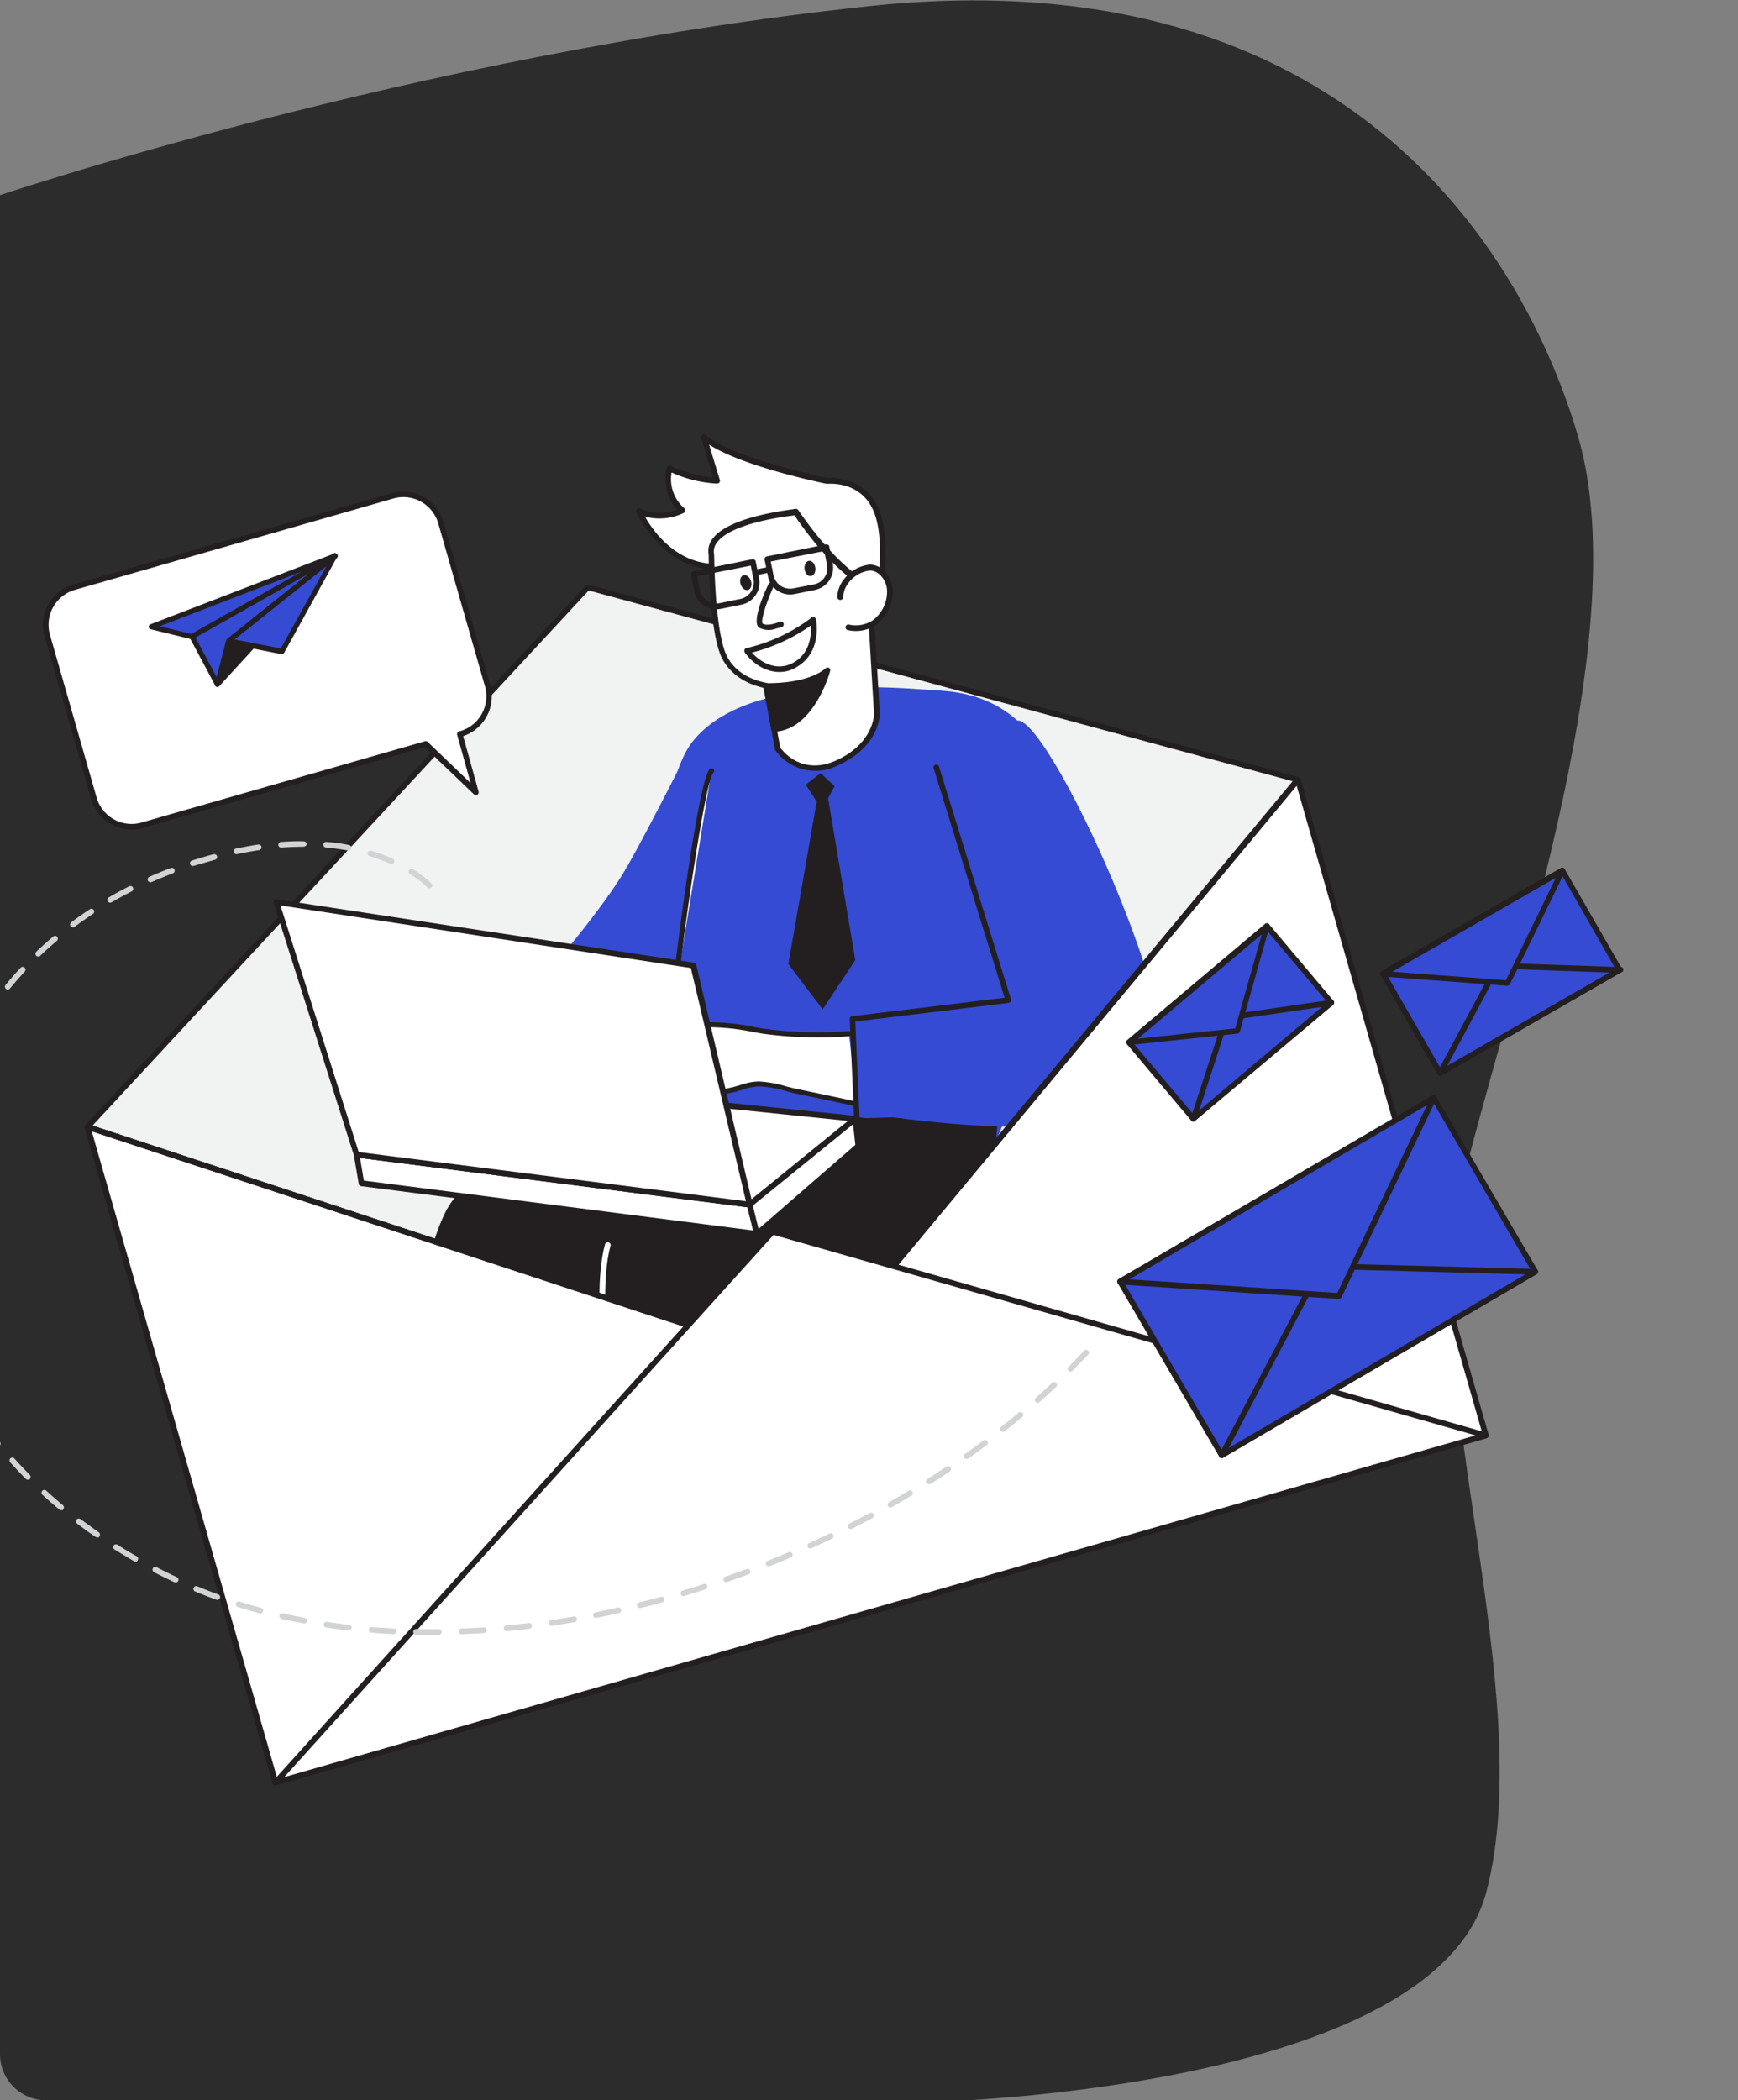 <svg xmlns="http://www.w3.org/2000/svg" xmlns:xlink="http://www.w3.org/1999/xlink" width="490" height="592" viewBox="0 0 490 592"><rect x="0" y="0" width="490" height="592" fill="#808080" stroke="none"/><defs><style>.a{fill:#597ef4;}.b{clip-path:url(#a);}.c{fill:#2c2c2c;}.d{fill:#f1f2f2;}.e{fill:#231f20;}.f{fill:#fff;}.g{fill:#354bd4;}.h{font-size:14px;letter-spacing:0.01em;}.i{fill:#d1d3d4;}</style><clipPath id="a"><path class="a" d="M0,0H490a0,0,0,0,1,0,0V592a0,0,0,0,1,0,0H13A13,13,0,0,1,0,579V0A0,0,0,0,1,0,0Z" transform="translate(133 3578)"/></clipPath></defs><g class="b" transform="translate(-133 -3578)"><path class="c" d="M.589,196.881s118.65-40.28,247.165-54,182.358,62.278,199.8,120.765S425.685,427.821,414.182,478.8s22.354,139.98,7.634,195.7-155.285,59.071-155.285,59.071-252.759-.221-253.56,0C5.807,733.572,0,726.784,0,718.411Z" transform="translate(130.21 3436.855)"/><g transform="translate(61.133 3769.266) rotate(-16)"><path class="d" d="M354.938,107.308V299.541H0V107.308L177.477,0Z" transform="translate(57.976 40.799)"/><path class="e" d="M355.782,301.14H.8a.8.8,0,0,1-.8-.8V108.111a.8.8,0,0,1,.4-.685L177.955.119a.78.78,0,0,1,.828,0L356.243,107.426a.8.8,0,0,1,.382.685V300.344a.8.8,0,0,1-.844.8ZM1.64,299.548H355.034V108.525L178.337,1.695,1.64,108.525Z" transform="translate(57.132 39.996)"/><path class="f" d="M57.323,58.867s8.2-15.314,7.132-25.47S53.312,21.426,53.312,21.426,29,8.771,23.369,0l.191,12.83A35.737,35.737,0,0,1,11.573,5.842s-3.789,6.543.3,12.369c0,0-7.163,1.4-11.875-3.343,0,0,2.4,19.262,19.389,21.745C30.58,38.173,45.145,59.615,57.323,58.867Z" transform="translate(255.208 9.201)"/><path class="e" d="M57.471,60.609c-6.718,0-13.929-6.049-20.9-11.891C30.585,43.7,24.95,38.959,20.078,38.259,2.7,35.712.037,15.973.005,15.814a.8.8,0,0,1,1.353-.653,12.926,12.926,0,0,0,9.965,3.184c-3.184-5.842.207-11.859.366-12.114a.78.78,0,0,1,1.194-.223A39.065,39.065,0,0,0,23.549,12.5L23.374.8a.764.764,0,0,1,.557-.764.8.8,0,0,1,.907.318c5.285,8.214,27.858,20.2,29.545,21.092,1.226.271,10.57,2.611,11.637,12.735,1.082,10.363-6.893,25.374-7.227,26.011a.8.8,0,0,1-.653.414Zm.621-.812ZM2.011,17.756c1.21,4.967,5.444,17.033,18.306,18.927,5.3.78,11.143,5.651,17.272,10.809,6.766,5.667,13.738,11.525,19.882,11.525H57.6c1.258-2.467,7.768-15.712,6.829-24.69-.987-9.551-10.077-11.143-10.459-11.27l-.223-.08C52.807,22.5,32.479,11.834,25,3.254l.159,10.411a.812.812,0,0,1-.3.637.8.8,0,0,1-.7.143A35.133,35.133,0,0,1,12.66,7.886a10.857,10.857,0,0,0,.669,10.665.86.86,0,0,1,.08.764.8.8,0,0,1-.589.478A15.712,15.712,0,0,1,2.011,17.756Z" transform="translate(254.439 8.271)"/><path class="g" d="M89.351,141.88s39.176-47.453,45.655-83.7S118.849,13.608,110.953,10.9,61.908-8.869,41.245,6.031,0,113.879,0,113.879Z" transform="translate(210.572 84.722)"/><path class="e" d="M46.753,93.92,88.89,41.388S118.212,4,101.832,0c0,0-22.732,2.961-59.87,15.919C30.93,19.755,11.971,63.563,0,93.92Z" transform="translate(111.924 179.912)"/><path class="e" d="M47.575,95.5H.742a.78.78,0,0,1-.653-.35.8.8,0,0,1,0-.732C13.365,60.73,31.513,19.755,42.528,15.919,79.3,3.184,102.319,0,102.558,0h.287a6.654,6.654,0,0,1,5.11,4.33c3.773,10.825-16.73,37.154-17.606,38.2L48.2,95.066a.8.8,0,0,1-.621.43ZM2,93.9H47.193L88.963,41.611c.207-.255,20.837-26.743,17.367-36.74a5.014,5.014,0,0,0-3.852-3.263C100.472,1.878,78,5.221,42.926,17.431,34.84,20.249,20.322,47.39,1.92,93.9Z" transform="translate(111.103 179.132)"/><path class="e" d="M53.423,82.506l10.7-26.059s26.107,7.816,43.522,1.258c12.257-4.616,16-20.455,21.538-33.286,0,0-73.226-17.351-89.574-24.419,0,0-1.019,0-19.755,19.675C11.477,28.51,4.807,55.429,0,82.506Z" transform="translate(175.821 191.326)"/><path class="e" d="M54.227,84.109H.8a.8.8,0,0,1-.621-.286.828.828,0,0,1-.175-.637C6.121,48.8,12.886,27.471,20.082,19.941,39.057-.052,40.076,0,40.442.011a.924.924,0,0,1,.287,0c16.157,7.1,88.715,24.276,89.383,24.451a.766.766,0,0,1,.525,1.082c-1.035,2.388-2.022,4.935-2.977,7.386-4.282,11.032-8.723,22.445-19.023,26.329-16.078,6.049-38.969.159-43.331-1.051L54.88,83.679A.78.78,0,0,1,54.227,84.109ZM1.7,82.517H53.7L64.208,56.952a.78.78,0,0,1,.955-.462c.271,0,26.059,7.657,42.98,1.273,9.551-3.614,13.929-14.693,18.1-25.47.844-2.181,1.719-4.425,2.627-6.574-8.453-2.022-72.446-17.4-88.4-24.085-.907.685-4.664,3.98-19.262,19.341C14.415,28.219,7.681,49.47,1.743,82.517Z" transform="translate(175.017 190.519)"/><path class="g" d="M114.246,0S96.736,19.1,86.962,28.654s-28.94,21.92-28.94,21.92S.874,55.174.269,56.081s0,19.882,0,19.882S56.111,86.677,66.3,84.83s34.225-18,34.225-18Z" transform="translate(137.571 90.752)"/><path class="f" d="M9.268,45.786,7.5,63.759s3.184,10.315,15.314,8.469S37.141,62.071,37.141,62.071l7.864-35.117S37.73,21.7,30.869,1.167c0,0-25.342-4.776-26.218,5,0,0-5,17.511-4.632,26.759C.353,41.918,9.109,45.643,9.268,45.786Z" transform="translate(266.873 35.478)"/><path class="e" d="M20.81,74.146A14.008,14.008,0,0,1,7.533,64.9a.653.653,0,0,1,0-.3L9.221,47.085C3.538,44,.227,39.125.02,33.777-.346,24.48,4.477,7.495,4.684,6.715A5.587,5.587,0,0,1,7.056,2.672C13.423-2.2,31.077,1.08,31.809,1.08a.828.828,0,0,1,.621.541c6.654,19.946,13.77,25.342,13.849,25.47a.812.812,0,0,1,.3.812L38.718,63.019c-.111.4-2.547,8.867-14.979,10.777A20.968,20.968,0,0,1,20.81,74.146ZM9.093,64.6c.446,1.242,3.789,9.392,14.327,7.768,11.414-1.751,13.658-9.551,13.674-9.551l7.752-34.591c-1.671-1.449-7.959-7.752-13.865-25.47-2.8-.478-17.7-2.77-23.05,1.289A4.139,4.139,0,0,0,6.164,7.113c0,.318-4.983,17.51-4.632,26.648.271,6.781,5.524,10.49,8.628,12.082a2.037,2.037,0,0,1,.382.239.78.78,0,0,1,.239.653Z" transform="translate(266.092 34.578)"/><path class="f" d="M.111,5.794a7.784,7.784,0,0,1,2.977-3.9A9.758,9.758,0,0,1,10.331.111c2.945.828,4.441,4.425,3.8,7.418A10.841,10.841,0,0,1,7.2,15.409,9.44,9.44,0,0,1,0,14.644" transform="translate(303.043 57.244)"/><path class="e" d="M5.335,17.469A10.172,10.172,0,0,1,.416,16.227a.8.8,0,1,1,.764-1.4,8.708,8.708,0,0,0,6.59.7,10.029,10.029,0,0,0,6.367-7.275c.525-2.5-.669-5.778-3.184-6.479a8.835,8.835,0,0,0-6.59,1.592A6.829,6.829,0,0,0,1.705,6.851.836.836,0,1,1,.114,6.342a8.532,8.532,0,0,1,3.279-4.3A10.427,10.427,0,0,1,11.352.149c3.47.955,5.062,5.094,4.378,8.341A11.668,11.668,0,0,1,8.216,17.1,9.852,9.852,0,0,1,5.335,17.469Z" transform="translate(302.245 56.362)"/><path class="f" d="M6.167,0S-1.124,8.453.149,10.236s5.492,1.21,5.492,1.21" transform="translate(279.239 54.235)"/><path class="e" d="M4.929,12.94A5.826,5.826,0,0,1,.264,11.348C-1.152,9.358,3.448,3.389,6.329.2A.8.8,0,0,1,7.523,1.24C4.021,5.315,1.236,9.645,1.57,10.52c.716.987,3.3,1.051,4.776.86a.8.8,0,1,1,.207,1.592,14.324,14.324,0,0,1-1.624-.032Z" transform="translate(278.471 53.632)"/><ellipse class="e" cx="2.165" cy="1.528" rx="2.165" ry="1.528" transform="matrix(0.16, -0.987, 0.987, 0.16, 295.287, 54.815)"/><ellipse class="e" cx="1.528" cy="2.165" rx="1.528" ry="2.165" transform="translate(277.056 49.653) rotate(-1.99)"/><path class="e" d="M1.226,0S12.146,3.677,19.1.557c0,0-8.755,14.327-19.1,11.764Z" transform="translate(274.915 81.265)"/><path class="e" d="M3.361,14.181a11.049,11.049,0,0,1-2.754-.334A.812.812,0,0,1,0,13L1.212.682a.828.828,0,0,1,.35-.6.8.8,0,0,1,.684,0c.111,0,10.729,3.534,17.32.573a.812.812,0,0,1,.923.207.8.8,0,0,1,0,.939C20.235,2.274,12.849,14.181,3.361,14.181Zm-1.7-1.735C8.805,13.7,15.189,6.429,17.863,2.895c-5.715,1.4-12.655-.3-15.17-1.035Z" transform="translate(274.133 80.519)"/><path class="e" d="M12.261,12.8h-.525L5.862,12.34A6.368,6.368,0,0,1,.02,5.495L.4.719A.8.8,0,0,1,1.261,0L18.231,1.34a.828.828,0,0,1,.541.287.764.764,0,0,1,.191.573l-.382,4.776a6.367,6.367,0,0,1-6.367,5.842ZM1.93,1.658,1.612,5.574A4.776,4.776,0,0,0,5.989,10.7l5.874.462h0a4.648,4.648,0,0,0,3.47-1.114A4.775,4.775,0,0,0,17,6.864l.3-3.916Z" transform="translate(264.023 44.601)"/><path class="e" d="M12.261,12.833h-.525l-5.874-.478A6.367,6.367,0,0,1,.02,5.511L.4.735A.8.8,0,0,1,1.261,0L18.231,1.356a.78.78,0,0,1,.716.844l-.366,4.776a6.367,6.367,0,0,1-6.367,5.858Zm-.4-1.592a4.671,4.671,0,0,0,5.062-4.314l.318-3.916L1.914,1.69l-.3,3.9a4.776,4.776,0,0,0,4.378,5.126Z" transform="translate(285.131 46.305)"/><path class="e" d="M4.874,1.927h0L.735,1.593A.8.8,0,0,1,0,.733.828.828,0,0,1,.862,0L5,.335A.8.8,0,0,1,5,1.927Z" transform="translate(281.152 48.965)"/><path class="e" d="M10.533,12.659c-4.983,0-8.914-3.852-10.49-8.341A.8.8,0,0,1,.17,3.569a.7.7,0,0,1,.669-.318A48.249,48.249,0,0,0,20.769.067a.8.8,0,0,1,.78.08.78.78,0,0,1,.334.716c0,.366-.828,9.105-8.516,11.3a9.933,9.933,0,0,1-2.834.494ZM1.953,4.89c1.671,3.518,5.54,7.386,10.936,5.826,4.967-1.417,6.622-6.224,7.147-8.58A50.812,50.812,0,0,1,1.953,4.89Z" transform="translate(272.93 66.314)"/><path class="g" d="M86.454,4.342c9.265,4.346,24.308,106.161,7.959,113.022C68.944,127.982,0,91.895,0,91.895L13.563,65.2S60.4,79.144,63.643,69.625,50.812,7.749,56.288,2.05,86.454,4.342,86.454,4.342Z" transform="translate(255.462 106.022)"/><path class="f" d="M79.543,15.691A111.336,111.336,0,0,1,56.381,8.257c-5.7-2.722-10.618-5.333-16.969-6.7A68.29,68.29,0,0,0,15.423.664a1.99,1.99,0,0,0-.907.3c-.939.8.446,2.165,1.592,2.531A32.251,32.251,0,0,0,25.658,4.8,91.581,91.581,0,0,0,1.78,10.295C.9,10.629-.13,11.25.013,12.157s1.671,1.178,2.754,1L21.71,9.976A43.951,43.951,0,0,0,7.766,14.051c-.621.3-1.337.748-1.369,1.449,0,1.21,1.687,1.433,2.881,1.194a102.006,102.006,0,0,0,17.033-5.014l-12.56,5.174a1.671,1.671,0,0,0,1.21,2.053,4.966,4.966,0,0,0,2.627-.207l13.419-3.6-8.612,3.184c-1.353.493-2.993,1.417-2.77,2.849.255,1.687,2.595,1.815,4.282,1.592a90.973,90.973,0,0,1,20.169-.748c2.467.143,4.935-.271,7.291.446,3.391,1.035,6.813,3.486,9.965,5.142,4.935,2.579,9.854,5.205,14.773,7.832" transform="translate(192.045 166.307)"/><path class="e" d="M76.8,36.656a.7.7,0,0,1-.35-.08q-7.354-3.932-14.772-7.832c-.987-.509-2.006-1.114-3.04-1.735a33.574,33.574,0,0,0-6.8-3.343,15.138,15.138,0,0,0-4.6-.4H44.723a89.6,89.6,0,0,0-20.01.748,6.16,6.16,0,0,1-4.171-.589,2.308,2.308,0,0,1-.939-1.592,2.547,2.547,0,0,1,.939-2.356l-2.069.557a5.4,5.4,0,0,1-3.04.191,2.69,2.69,0,0,1-1.592-1.385,1.958,1.958,0,0,1,0-1.592c-1.226.286-2.436.557-3.661.812A4.011,4.011,0,0,1,7,17.522a1.7,1.7,0,0,1-.589-1.4c0-1.242,1.305-1.847,1.767-2.069l.923-.43-5.492.923a4.075,4.075,0,0,1-2.849-.414,1.8,1.8,0,0,1-.732-1.194c-.1-.637,0-1.831,2.229-2.643a91.549,91.549,0,0,1,17.4-4.776,30.509,30.509,0,0,1-3.04-.6,3.566,3.566,0,0,1-2.42-2.26,1.592,1.592,0,0,1,.541-1.512A2.5,2.5,0,0,1,15.99.68a68.656,68.656,0,0,1,24.244.891A64.519,64.519,0,0,1,55.341,7.366l2.038.971a112.42,112.42,0,0,0,22.907,7.291.732.732,0,0,1,.541.876.716.716,0,0,1-.875.541,114.524,114.524,0,0,1-23.3-7.466l-2.038-.987A63.675,63.675,0,0,0,39.82,2.924a66.86,66.86,0,0,0-23.735-.876,1.018,1.018,0,0,0-.525.143c0,.446.684,1.051,1.353,1.258a31.838,31.838,0,0,0,9.328,1.274h0a.732.732,0,0,1,0,1.449,91.277,91.277,0,0,0-23.655,5.46c-.637.239-1.369.669-1.305,1.067a.334.334,0,0,0,.143.239,2.706,2.706,0,0,0,1.767.159l14.661-2.483a43.556,43.556,0,0,1,4.314-.732.748.748,0,0,1,.812.621.732.732,0,0,1-.6.828l-4.25.716a43.267,43.267,0,0,0-9.551,3.3c-.78.382-.955.669-.955.828a.271.271,0,0,0,.1.239,2.69,2.69,0,0,0,1.894.207,101.3,101.3,0,0,0,16.937-4.983.732.732,0,0,1,.939.4.748.748,0,0,1-.4.955l-12.194,5.03a.35.35,0,0,0,0,.207,1.226,1.226,0,0,0,.7.621,4.155,4.155,0,0,0,2.229-.207L31.24,15.023a.732.732,0,0,1,.43,1.385l-8.6,3.184c-.748.271-2.467,1.019-2.308,2.054a.876.876,0,0,0,.366.6,4.569,4.569,0,0,0,3.072.334,90.736,90.736,0,0,1,20.344-.764h2.4A16.062,16.062,0,0,1,52,22.282a32.954,32.954,0,0,1,7.1,3.486c1.019.589,2.022,1.178,2.993,1.687q7.4,3.884,14.772,7.832a.716.716,0,0,1,.3.987A.7.7,0,0,1,76.8,36.656Z" transform="translate(191.414 165.654)"/><path class="f" d="M28.654,0C25.358,1.926,7.689,41.659,0,60.618" transform="translate(226.077 100.128)"/><path class="e" d="M.736,62.106a.732.732,0,0,1-.684-1C7.008,43.863,25.219,2.316,28.976.119a.732.732,0,1,1,.748,1.258C26.907,2.968,10.1,40.106,1.4,61.644A.716.716,0,0,1,.736,62.106Z" transform="translate(225.388 99.373)"/><path class="f" d="M.907,0,0,8.087,103.232,52.547l.318-8.5Z" transform="translate(127.843 176.522)"/><path class="e" d="M104.034,54.053a.715.715,0,0,1-.318,0L.483,9.593a.8.8,0,0,1-.478-.828L.913.678a.748.748,0,0,1,.4-.589.764.764,0,0,1,.716,0L104.671,44.1a.78.78,0,0,1,.478.764l-.318,8.5a.828.828,0,0,1-.382.653A.764.764,0,0,1,104.034,54.053ZM1.645,8.3,103.27,52.063l.271-6.813L2.378,1.84Z" transform="translate(127.041 175.812)"/><path class="f" d="M0,14.017S30.07-.405,30.834.009s107.117,42.98,107.117,42.98L102.643,58.064Z" transform="translate(128.75 162.505)"/><path class="e" d="M103.44,59.624a.764.764,0,0,1-.318,0L.478,15.513A.8.8,0,0,1,0,14.8a.78.78,0,0,1,.446-.732C30.9-.549,31.567-.183,32.013.072,33.6.788,138,42.591,139.05,43.052a.764.764,0,0,1,.493.732.78.78,0,0,1-.478.732L103.758,59.592A.764.764,0,0,1,103.44,59.624ZM2.723,14.733,103.44,57.968l33.222-14.12c-16.428-6.59-99.905-40-105.159-42.2-2.069.478-17.988,7.927-28.781,13.085Z" transform="translate(127.954 161.741)"/><path class="f" d="M0,23.575,34.3,7.609,35.626,0,.318,15.075Z" transform="translate(231.075 205.494)"/><path class="e" d="M.8,25.168a.732.732,0,0,1-.446-.127.764.764,0,0,1-.35-.7l.318-8.5a.828.828,0,0,1,.478-.7L36.121.065a.764.764,0,0,1,.8.111A.748.748,0,0,1,37.2.94L35.9,8.533a.844.844,0,0,1-.446.589L1.132,25.041A.829.829,0,0,1,.8,25.168Zm1.1-8.755-.271,6.765L34.386,7.929l.987-5.762Z" transform="translate(230.277 204.697)"/><path class="f" d="M2.117,74.706,0,0,108.072,49.618l-3.311,69.135Z" transform="translate(126.633 101.816)"/><path class="e" d="M105.573,120.318a.764.764,0,0,1-.318,0L2.611,76.207a.78.78,0,0,1-.478-.716L0,.784A.8.8,0,0,1,.366.1.78.78,0,0,1,1.13.1L109.266,49.671a.764.764,0,0,1,.462.748l-3.311,69.135a.8.8,0,0,1-.366.637A.716.716,0,0,1,105.573,120.318ZM3.693,74.933l101.131,43.41,3.184-67.463L1.64,2.026Z" transform="translate(125.821 101.047)"/><path class="e" d="M22.658,100.908a.859.859,0,0,1-.334,0L.467,90.832a.8.8,0,0,1-.446-.907L6.628,62.29a.78.78,0,0,1,.907-.6L50.261,68.53,48.86.812A.78.78,0,0,1,49.64,0h0a.812.812,0,0,1,.8.78l1.417,68.673a.764.764,0,0,1-.287.6.78.78,0,0,1-.637.191L7.949,63.372,1.661,89.654l21.267,9.663a.857.857,0,0,1-.271,1.592Z" transform="translate(266.282 115.824)"/><path class="f" d="M11.286,2.685C7.577-.117,3.136-1.6,0,2.685Z" transform="translate(88.237 271.147)"/><path class="e" d="M12.047,4.147H.76a.748.748,0,0,1-.653-.4.732.732,0,0,1,0-.764A6.733,6.733,0,0,1,4.6.071C6.9-.279,9.547.66,12.429,2.841a.748.748,0,0,1,.255.812.764.764,0,0,1-.637.494ZM2.384,2.7H9.627A7.736,7.736,0,0,0,4.851,1.5,4.776,4.776,0,0,0,2.384,2.7Z" transform="translate(87.477 270.418)"/><path class="f" d="M.79,30.2H.662A.8.8,0,0,1,.01,29.3C.137,28.5,3.193,9.812,9.1.325a.8.8,0,0,1,1.353.828C4.769,10.37,1.6,29.361,1.57,29.552A.78.78,0,0,1,.79,30.2Z" transform="translate(180.062 219.718)"/><path class="e" d="M18.673,1.99,20.3,7.434,0,49.236,5.778,64.184,18.45,53.375,23.655,7.4l2.69-2.77L23.576,0Z" transform="translate(260.556 109.186)"/><path class="f" d="M354.938,0V192.233H0V0L177.477,120.854Z" transform="translate(57.976 148.107)"/><path class="e" d="M355.782,193.844H.8a.8.8,0,0,1-.8-.8V.814a.78.78,0,0,1,.43-.7.812.812,0,0,1,.828,0L178.273,120.682,355.288.114a.78.78,0,0,1,.812,0,.764.764,0,0,1,.43.7V193.048A.8.8,0,0,1,355.782,193.844ZM1.64,192.252H355.034V2.311L178.814,122.337a.828.828,0,0,1-.891,0L1.64,2.311Z" transform="translate(57.132 147.293)"/><path class="e" d="M178.265,122.451a.859.859,0,0,1-.446-.127L.343,1.453A.8.8,0,0,1,.136.355.812.812,0,0,1,1.25.132L178.265,120.7,355.28.132a.8.8,0,0,1,1.1.223.78.78,0,0,1-.207,1.1L178.711,122.323A.907.907,0,0,1,178.265,122.451Z" transform="translate(57.187 147.306)"/><path class="f" d="M0,110.619,177.461,0,354.938,110.619Z" transform="translate(57.976 229.722)"/><path class="e" d="M355.782,112.2H.8a.8.8,0,0,1-.764-.573.78.78,0,0,1,.35-.891L177.955.118a.812.812,0,0,1,.844,0L356.243,110.737a.78.78,0,0,1,.35.891A.8.8,0,0,1,355.782,112.2ZM3.63,110.609H353.06L178.384,1.726Z" transform="translate(57.132 228.935)"/><path class="g" d="M0,0H102.4V56.766H0Z" transform="translate(325.783 270.207) rotate(-14.34)"/><path class="e" d="M14.859,81.987a.938.938,0,0,1-.414-.111.892.892,0,0,1-.366-.493l-14.056-55A.812.812,0,0,1,.6,25.412L99.816.054a.876.876,0,0,1,.6,0,.764.764,0,0,1,.366.493l14.056,55a.8.8,0,0,1-.573.971L15.05,81.876ZM1.773,26.829,15.432,80.284l97.677-24.976L99.53,1.789Z" transform="translate(324.989 244.027)"/><path class="g" d="M0,43.537,41.723,0l57.5,18.163Z" transform="translate(339.847 281.68)"/><path class="e" d="M.8,45.129a.8.8,0,0,1-.684-.4.764.764,0,0,1,.111-.955L41.953.254a.812.812,0,0,1,.812-.223l57.5,18.179a.8.8,0,0,1,.557.78.812.812,0,0,1-.6.748L.994,45.1ZM42.764,1.7,3.3,42.868,97.127,18.879Z" transform="translate(339.044 280.885)"/><path class="g" d="M0,25.374,58.2,46.291,99.221,0Z" transform="translate(325.791 244.845)"/><path class="e" d="M59,47.827a.747.747,0,0,1-.271,0L.526,26.91A.8.8,0,0,1,0,26.13a.812.812,0,0,1,.589-.748L99.811.023a.812.812,0,0,1,.875.35.8.8,0,0,1-.08.955L59.584,47.6a.764.764,0,0,1-.589.223ZM3.5,26.241,58.756,46.092,97.693,2.156Z" transform="translate(324.994 244.105)"/><rect class="g" width="58.326" height="32.331" transform="matrix(0.971, -0.24, 0.24, 0.971, 420.949, 207.214)"/><path class="e" d="M8.555,46.973a.812.812,0,0,1-.78-.6L.022,14.992A.812.812,0,0,1,.6,14.021L57.218.029A.764.764,0,0,1,58.173.6l7.768,31.376a.8.8,0,0,1-.1.6.764.764,0,0,1-.493.366L8.746,46.941Zm-6.8-31.6L9.144,45.206,64.206,31.6,56.9,1.764Z" transform="translate(420.15 192.411)"/><path class="g" d="M0,24.61,23.958,0,56.607,10.6Z" transform="translate(428.705 213.978)"/><path class="e" d="M.795,26.193a.764.764,0,0,1-.684-.4.8.8,0,0,1,.111-.955L24.179.246a.78.78,0,0,1,.812-.207l32.665,10.6a.8.8,0,1,1,0,1.592L1.049,26.225ZM24.975,1.71,3.31,24,54.5,11.341Z" transform="translate(427.91 213.191)"/><path class="g" d="M0,14.008,33.047,26.17,56.623,0Z" transform="translate(420.937 193.205)"/><path class="e" d="M33.845,27.708a.91.91,0,0,1-.287,0L.511,15.546A.8.8,0,0,1,0,14.75a.78.78,0,0,1,.589-.732L57.213.025a.8.8,0,0,1,.876.35.812.812,0,0,1-.1.955L34.434,27.453a.86.86,0,0,1-.589.255ZM3.5,14.973l30.1,11.143L55.08,2.238Z" transform="translate(420.155 192.463)"/><rect class="g" width="50.844" height="28.176" transform="translate(346.801 206.075) rotate(-24.12)"/><path class="e" d="M12.316,48.081a.78.78,0,0,1-.732-.462L.075,21.9a.78.78,0,0,1,.4-1.051L46.86.071a.812.812,0,0,1,1.067.4L59.4,26.114a.8.8,0,0,1,0,.6.876.876,0,0,1-.414.446l-46.4,20.694A.811.811,0,0,1,12.316,48.081ZM1.842,21.975l10.872,24.26L57.653,26.114,46.8,1.854Z" transform="translate(346.012 184.57)"/><path class="g" d="M0,24.8,16.73,0,46.387,4.027Z" transform="translate(358.329 206.974)"/><path class="e" d="M.821,26.4a.78.78,0,0,1-.669-1.242L16.9.357a.8.8,0,0,1,.764-.35L47.319,4.05A.8.8,0,0,1,48,4.718a.812.812,0,0,1-.462.844L1.139,26.256A.812.812,0,0,1,.821,26.4ZM17.933,1.646l-14.9,22.1,41.309-18.5Z" transform="translate(357.508 206.251)"/><path class="g" d="M0,20.774l30.245,5.317L46.4,0Z" transform="translate(346.804 185.293)"/><path class="e" d="M31.016,27.673h-.127L.643,22.356a.78.78,0,0,1-.637-.685.8.8,0,0,1,.462-.828L46.855.07a.812.812,0,0,1,.939.207.78.78,0,0,1,0,.939L31.637,27.322a.812.812,0,0,1-.621.35ZM3.477,21.305l27.157,4.776L45.152,2.648Z" transform="translate(346.017 184.507)"/><path class="f" d="M104.379,0H11.032A11.032,11.032,0,0,0,0,11.032V58.788A11.032,11.032,0,0,0,11.032,69.819H94.143l9.9,16.969.127-16.969h.271a11.032,11.032,0,0,0,11.032-11.032V11.032A11.032,11.032,0,0,0,104.379,0Z" transform="translate(85.228 0.796)"/><path class="e" d="M104.777,88.38a.8.8,0,0,1-.685-.4L94.429,71.411h-82.6A11.844,11.844,0,0,1,0,59.583V11.828A11.843,11.843,0,0,1,11.828,0h93.347A11.828,11.828,0,0,1,117,11.828V59.583A11.827,11.827,0,0,1,105.7,71.4L105.572,87.6a.764.764,0,0,1-.589.748.43.43,0,0,1-.207.032ZM11.828,1.592A10.252,10.252,0,0,0,1.592,11.828V59.583A10.252,10.252,0,0,0,11.828,69.819H94.939a.8.8,0,0,1,.7.4l8.437,14.47.1-14.072a.8.8,0,0,1,.8-.8h.271a10.252,10.252,0,0,0,10.236-10.236V11.828A10.236,10.236,0,0,0,105.238,1.592Z" transform="translate(84.432 0)"/><path class="e" d="M0,25.6,41.834,0,6.383,14.757Z" transform="translate(127.556 12.608)"/><path class="e" d="M.791,27.2a.8.8,0,0,1-.557-.239.812.812,0,0,1-.127-.971L6.474,15.168a.78.78,0,0,1,.382-.334L42.306.061a.8.8,0,0,1,.716,1.417L1.2,27.075A.8.8,0,0,1,.791,27.2Zm6.941-11L3.1,24.051,33.5,5.49Z" transform="translate(126.765 11.798)"/><path class="g" d="M0,14.757l13.69,6.988L35.451,0Z" transform="translate(133.939 12.608)"/><path class="e" d="M14.434,23.238a.8.8,0,0,1-.334,0L.426,16.249a.732.732,0,0,1-.414-.8.7.7,0,0,1,.446-.637L35.908.044a.732.732,0,0,1,.78,1.194L14.944,23.015a.748.748,0,0,1-.509.223ZM2.479,15.581l11.859,6.033L33.123,2.846Z" transform="translate(133.195 11.847)"/><path class="g" d="M55.27,0,10.236,10.745,0,4.9Z" transform="translate(114.121 12.608)"/><path class="e" d="M10.967,12.21a.684.684,0,0,1-.35-.1L.365,6.257A.725.725,0,0,1,.667,4.9L55.937,0a.764.764,0,0,1,.78.6.732.732,0,0,1-.541.828L11.142,12.21ZM3.1,6.145l7.959,4.569L46.083,2.325Z" transform="translate(113.39 11.906)"/><path class="g" d="M0,10.745,3.2,25.6,9.583,14.757,45.034,0Z" transform="translate(124.356 12.608)"/><path class="e" d="M3.9,27.047H3.791a.716.716,0,0,1-.589-.573L.018,11.638a.716.716,0,0,1,.541-.86L45.577.017a.764.764,0,0,1,.876.478.748.748,0,0,1-.414.907L10.8,16.063,4.539,26.7A.748.748,0,0,1,3.9,27.047ZM1.594,12.02,4.253,24.357,9.7,15.124a.716.716,0,0,1,.35-.3L37.109,3.535Z" transform="translate(123.654 11.874)"/><path class="i" d="M183.192,237.58a.8.8,0,0,1,0-1.592c2.117,0,4.234,0,6.367-.159a.8.8,0,0,1,0,1.592C187.426,237.5,185.293,237.548,183.192,237.58Zm-6.367,0h0c-2.117,0-4.25,0-6.367-.159a.8.8,0,0,1-.764-.812.828.828,0,0,1,.828-.78c2.117.08,4.218.127,6.367.159a.8.8,0,0,1,0,1.592Zm19.1-.446a.78.78,0,0,1-.78-.748.8.8,0,0,1,.748-.844c2.1-.111,4.218-.255,6.367-.43a.78.78,0,0,1,.844.732.8.8,0,0,1-.732.86c-2.117.159-4.234.3-6.367.43Zm-31.837,0h0c-2.133-.127-4.25-.271-6.367-.446a.8.8,0,0,1,.127-1.592c2.117.175,4.218.318,6.367.446a.8.8,0,1,1,0,1.592Zm44.572-1a.828.828,0,0,1-.8-.716.8.8,0,0,1,.716-.876q3.184-.334,6.367-.716a.8.8,0,1,1,.207,1.592q-3.184.414-6.367.716Zm-57.2,0h-.08c-2.117-.239-4.234-.493-6.367-.764a.8.8,0,0,1,.207-1.592c2.085.271,4.187.525,6.367.748a.8.8,0,1,1-.1,1.592ZM221.3,234.54a.8.8,0,0,1-.78-.669.78.78,0,0,1,.669-.907c2.085-.318,4.187-.653,6.272-1a.78.78,0,0,1,.907.653.764.764,0,0,1-.637.907c-2.1.366-4.2.7-6.367,1.019Zm-82.443-.127h-.127c-2.1-.334-4.2-.7-6.288-1.082a.809.809,0,0,1,.287-1.592c2.085.4,4.171.748,6.256,1.082a.8.8,0,0,1-.127,1.592Zm95-2.022a.8.8,0,1,1-.159-1.592c2.085-.414,4.171-.844,6.224-1.289a.815.815,0,1,1,.35,1.592l-6.256,1.289Zm-107.5-.318h-.175c-2.085-.446-4.155-.923-6.224-1.433a.78.78,0,0,1-.573-.955.8.8,0,0,1,.955-.589c2.054.509,4.107.971,6.176,1.417a.8.8,0,0,1,.6.955.78.78,0,0,1-.812.6Zm119.867-2.4a.78.78,0,0,1-.764-.6.8.8,0,0,1,.573-.971q3.1-.764,6.161-1.592a.8.8,0,0,1,.971.557.828.828,0,0,1-.557.987c-2.054.541-4.123,1.066-6.192,1.592Zm-132.3-.6h-.223c-2.054-.573-4.091-1.162-6.129-1.783a.831.831,0,0,1,.478-1.592c2.006.621,4.043,1.21,6.081,1.767a.812.812,0,0,1,.557.987.8.8,0,0,1-.732.621Zm144.6-2.722a.8.8,0,0,1-.223-1.592c2.038-.589,4.059-1.226,6.065-1.863a.833.833,0,0,1,.494,1.592c-2.022.653-4.059,1.273-6.113,1.878a.509.509,0,0,1-.191-.016Zm-156.767-1.019a.714.714,0,0,1-.255,0c-2.022-.684-4.027-1.417-6-2.165a.8.8,0,0,1,.557-1.48c1.974.732,3.948,1.449,5.954,2.133a.812.812,0,0,1,.493,1.019.78.78,0,0,1-.716.493Zm168.9-2.9a.78.78,0,0,1-.748-.525.812.812,0,0,1,.493-1.019c2.006-.7,4-1.433,5.969-2.181a.78.78,0,0,1,1.019.462.8.8,0,0,1-.462,1.035c-1.974.748-3.98,1.48-6,2.2a.748.748,0,0,1-.239.032ZM89.877,220.834a.684.684,0,0,1-.3,0c-1.974-.828-3.948-1.687-5.858-2.547a.8.8,0,0,1-.382-1.067.78.78,0,0,1,1.051-.382c1.894.86,3.836,1.719,5.794,2.531a.78.78,0,0,1,.43,1.035.764.764,0,0,1-.7.414ZM282.588,217.9a.764.764,0,0,1-.732-.494.78.78,0,0,1,.43-1.035c1.958-.812,3.9-1.592,5.826-2.5a.8.8,0,0,1,1.051.414.812.812,0,0,1-.4,1.051c-1.942.86-3.9,1.687-5.874,2.515a1,1,0,0,1-.271.032ZM78.352,215.533a.941.941,0,0,1-.35-.08c-1.91-.955-3.8-1.958-5.651-2.977a.8.8,0,0,1-.318-1.082.812.812,0,0,1,1.082-.318c1.831,1.019,3.709,2.006,5.6,2.945a.828.828,0,0,1,.35,1.082.812.812,0,0,1-.716.43Zm215.9-2.8a.764.764,0,0,1-.716-.446.8.8,0,0,1,.366-1.067c1.91-.923,3.8-1.863,5.683-2.834a.8.8,0,0,1,.732,1.417c-1.894.971-3.789,1.926-5.731,2.849a.653.653,0,0,1-.334.064ZM67.224,209.388a.8.8,0,0,1-.414-.127c-1.831-1.1-3.645-2.245-5.412-3.407a.8.8,0,0,1-.223-1.1.78.78,0,0,1,1.1-.223c1.751,1.146,3.55,2.276,5.365,3.375a.8.8,0,0,1,.271,1.082A.812.812,0,0,1,67.224,209.388Zm238.334-2.531a.828.828,0,0,1-.7-.4.812.812,0,0,1,.318-1.083c1.847-1.035,3.677-2.1,5.476-3.184a.8.8,0,0,1,.828,1.369q-2.722,1.592-5.54,3.184A.8.8,0,0,1,305.558,206.857ZM56.607,202.368a.828.828,0,0,1-.462-.143q-2.611-1.894-5.11-3.868a.8.8,0,0,1-.127-1.114.828.828,0,0,1,1.13-.127c1.592,1.305,3.327,2.579,5.03,3.82a.8.8,0,0,1,.191,1.114.812.812,0,0,1-.653.318Zm-9.965-7.959a.828.828,0,0,1-.525-.191c-1.433-1.258-2.865-2.547-4.234-3.836l-.493-.478a.78.78,0,0,1,0-1.114.8.8,0,0,1,1.13,0l.478.462c1.369,1.289,2.77,2.563,4.2,3.789a.8.8,0,0,1-.525,1.4Zm-9.233-8.755a.812.812,0,0,1-.573-.239c-1.5-1.592-2.961-3.184-4.362-4.68a.78.78,0,0,1,0-1.114.8.8,0,0,1,1.13,0c1.4,1.592,2.849,3.184,4.33,4.632a.8.8,0,0,1,0,1.13.859.859,0,0,1-.525.334Zm-8.5-9.551a.812.812,0,0,1-.621-.3c-1.369-1.592-2.69-3.343-3.964-5.014a.812.812,0,0,1,.159-1.114.8.8,0,0,1,1.114.159c1.258,1.592,2.579,3.327,3.916,4.967a.78.78,0,0,1-.1,1.114.812.812,0,0,1-.509.334Zm-7.657-10.172a.78.78,0,0,1-.653-.35c-1.21-1.767-2.388-3.582-3.486-5.381a.8.8,0,0,1,1.353-.828c1.082,1.767,2.245,3.566,3.438,5.317a.78.78,0,0,1-.207,1.1.748.748,0,0,1-.446.287ZM14.6,155.09a.812.812,0,0,1-.7-.414c-1.035-1.878-2.022-3.8-2.945-5.7a.8.8,0,0,1,.382-1.067.78.78,0,0,1,1.051.366c.907,1.878,1.894,3.773,2.9,5.635a.764.764,0,0,1-.3,1.067.7.7,0,0,1-.382.255ZM9.042,143.756a.8.8,0,0,1-.748-.493C7.482,141.3,6.7,139.283,6,137.293a.8.8,0,0,1,1.5-.541c.7,1.974,1.465,3.964,2.276,5.906a.812.812,0,0,1-.43,1.035A.733.733,0,0,1,9.042,143.756Zm-4.234-12a.78.78,0,0,1-.764-.573c-.589-2.053-1.13-4.139-1.592-6.208A.792.792,0,1,1,4,124.622c.462,2.038.987,4.091,1.592,6.113a.8.8,0,0,1-.541.987.573.573,0,0,1-.207.032ZM2.022,119.337a.8.8,0,0,1-.8-.669c-.334-2.117-.6-4.25-.812-6.367a.8.8,0,1,1,1.592-.143c.207,2.069.478,4.171.812,6.256a.8.8,0,0,1-.653.923ZM.8,106.681a.812.812,0,0,1-.8-.78v-3.184c0-1.082,0-2.2,0-3.279a.78.78,0,0,1,.828-.764.8.8,0,0,1,.764.812c0,1.067,0,2.149,0,3.184v3.088a.8.8,0,0,1-.78.828Zm.43-12.735h0a.78.78,0,0,1-.716-.86c.223-2.133.509-4.282.876-6.367a.78.78,0,0,1,.907-.653.8.8,0,0,1,.653.923c-.35,2.054-.637,4.155-.844,6.256a.828.828,0,0,1-.844.716ZM3.375,81.4H3.184a.8.8,0,0,1-.573-.971c.493-2.085,1.082-4.155,1.735-6.176a.8.8,0,0,1,1-.509.78.78,0,0,1,.509.987c-.637,1.99-1.21,4.027-1.7,6.081a.8.8,0,0,1-.748.6Zm3.9-12.114a.653.653,0,0,1-.3,0,.8.8,0,0,1-.446-1.035c.8-1.974,1.687-3.948,2.627-5.858a.8.8,0,1,1,1.417.7c-.907,1.878-1.783,3.8-2.563,5.763a.812.812,0,0,1-.7.446Zm5.635-11.35a.748.748,0,0,1-.4-.111.78.78,0,0,1-.287-1.082c1.082-1.831,2.213-3.661,3.391-5.444a.8.8,0,0,1,1.321.876c-1.146,1.751-2.276,3.566-3.343,5.365A.8.8,0,0,1,12.91,57.939ZM19.93,47.3a.748.748,0,0,1-.478-.159.8.8,0,0,1-.175-1.1c1.273-1.719,2.595-3.422,3.948-5.062a.78.78,0,0,1,1.114-.111.8.8,0,0,1,.111,1.114c-1.337,1.592-2.642,3.3-3.884,5a.812.812,0,0,1-.637.271ZM28,37.467a.732.732,0,0,1-.525-.207.8.8,0,0,1,0-1.13c1.433-1.592,2.945-3.184,4.457-4.6a.78.78,0,0,1,1.114,0,.8.8,0,0,1,0,1.13c-1.5,1.449-2.977,2.977-4.409,4.537a.78.78,0,0,1-.637.223Zm9.105-8.9a.764.764,0,0,1-.589-.271.78.78,0,0,1,0-1.114c1.592-1.417,3.279-2.786,4.951-4.091a.812.812,0,0,1,.987,1.273c-1.592,1.273-3.3,2.627-4.887,4.011a.8.8,0,0,1-.462.143ZM169.39,26.054a.8.8,0,0,1-.7-.43A27.555,27.555,0,0,0,165,20.673a.8.8,0,1,1,1.194-1.067,27.585,27.585,0,0,1,3.9,5.285.78.78,0,0,1-.334,1.067.731.731,0,0,1-.366.048ZM47.247,20.721a.748.748,0,0,1-.653-.35.78.78,0,0,1,.207-1.1c1.751-1.21,3.566-2.372,5.381-3.47a.78.78,0,0,1,1.1.271.8.8,0,0,1-.271,1.1c-1.8,1.067-3.582,2.229-5.317,3.407A.748.748,0,0,1,47.247,20.721ZM161,16.55a.78.78,0,0,1-.509-.191,53.126,53.126,0,0,0-5.062-3.709.8.8,0,0,1,.876-1.337,55.581,55.581,0,0,1,5.205,3.836.8.8,0,0,1-.509,1.4ZM58.071,14.162a.812.812,0,0,1-.716-.43.8.8,0,0,1,.334-1.067c1.878-.987,3.82-1.926,5.778-2.8a.78.78,0,0,1,1.051.4.812.812,0,0,1-.4,1.051c-1.926.86-3.836,1.783-5.683,2.754a.78.78,0,0,1-.366.1ZM150.4,9.578a.732.732,0,0,1-.35-.1c-1.831-.907-3.773-1.767-5.747-2.531a.794.794,0,1,1,.573-1.48,52.808,52.808,0,0,1,5.89,2.595.8.8,0,0,1,.35,1.067.812.812,0,0,1-.78.446ZM69.74,8.941a.812.812,0,0,1-.748-.509.78.78,0,0,1,.462-1.019c1.99-.764,4.027-1.464,6.065-2.1a.764.764,0,0,1,.987.525.78.78,0,0,1-.525.987c-1.99.637-4.012,1.321-5.969,2.069a.748.748,0,0,1-.334.048Zm12.13-3.8a.8.8,0,1,1-.191-1.592c2.054-.525,4.155-.987,6.256-1.385a.8.8,0,0,1,.939.621.812.812,0,0,1-.637.939c-2.069.4-4.139.86-6.176,1.369Zm56.67-.143h-.207c-1.974-.557-4.027-1.067-6.129-1.5a.8.8,0,0,1-.621-.939.812.812,0,0,1,.939-.621,63.868,63.868,0,0,1,6.24,1.592.812.812,0,0,1,.557.987.812.812,0,0,1-.844.478ZM94.366,2.733a.8.8,0,1,1-.111-1.592c2.1-.287,4.234-.525,6.367-.7a.8.8,0,1,1,.127,1.592c-2.085.191-4.2.414-6.272.7Zm31.726-.287h-.111c-2.022-.255-4.139-.478-6.272-.621a.8.8,0,0,1-.748-.844.812.812,0,0,1,.86-.748c2.165.159,4.314.366,6.367.637a.8.8,0,0,1-.1,1.592Zm-19.1-.812a.8.8,0,0,1-.8-.764.812.812,0,0,1,.764-.828c2.117,0,4.282-.1,6.367,0a.812.812,0,0,1,.78.812.8.8,0,0,1-.812.78h-6.367Z" transform="translate(0 83.976)"/></g></g></svg>